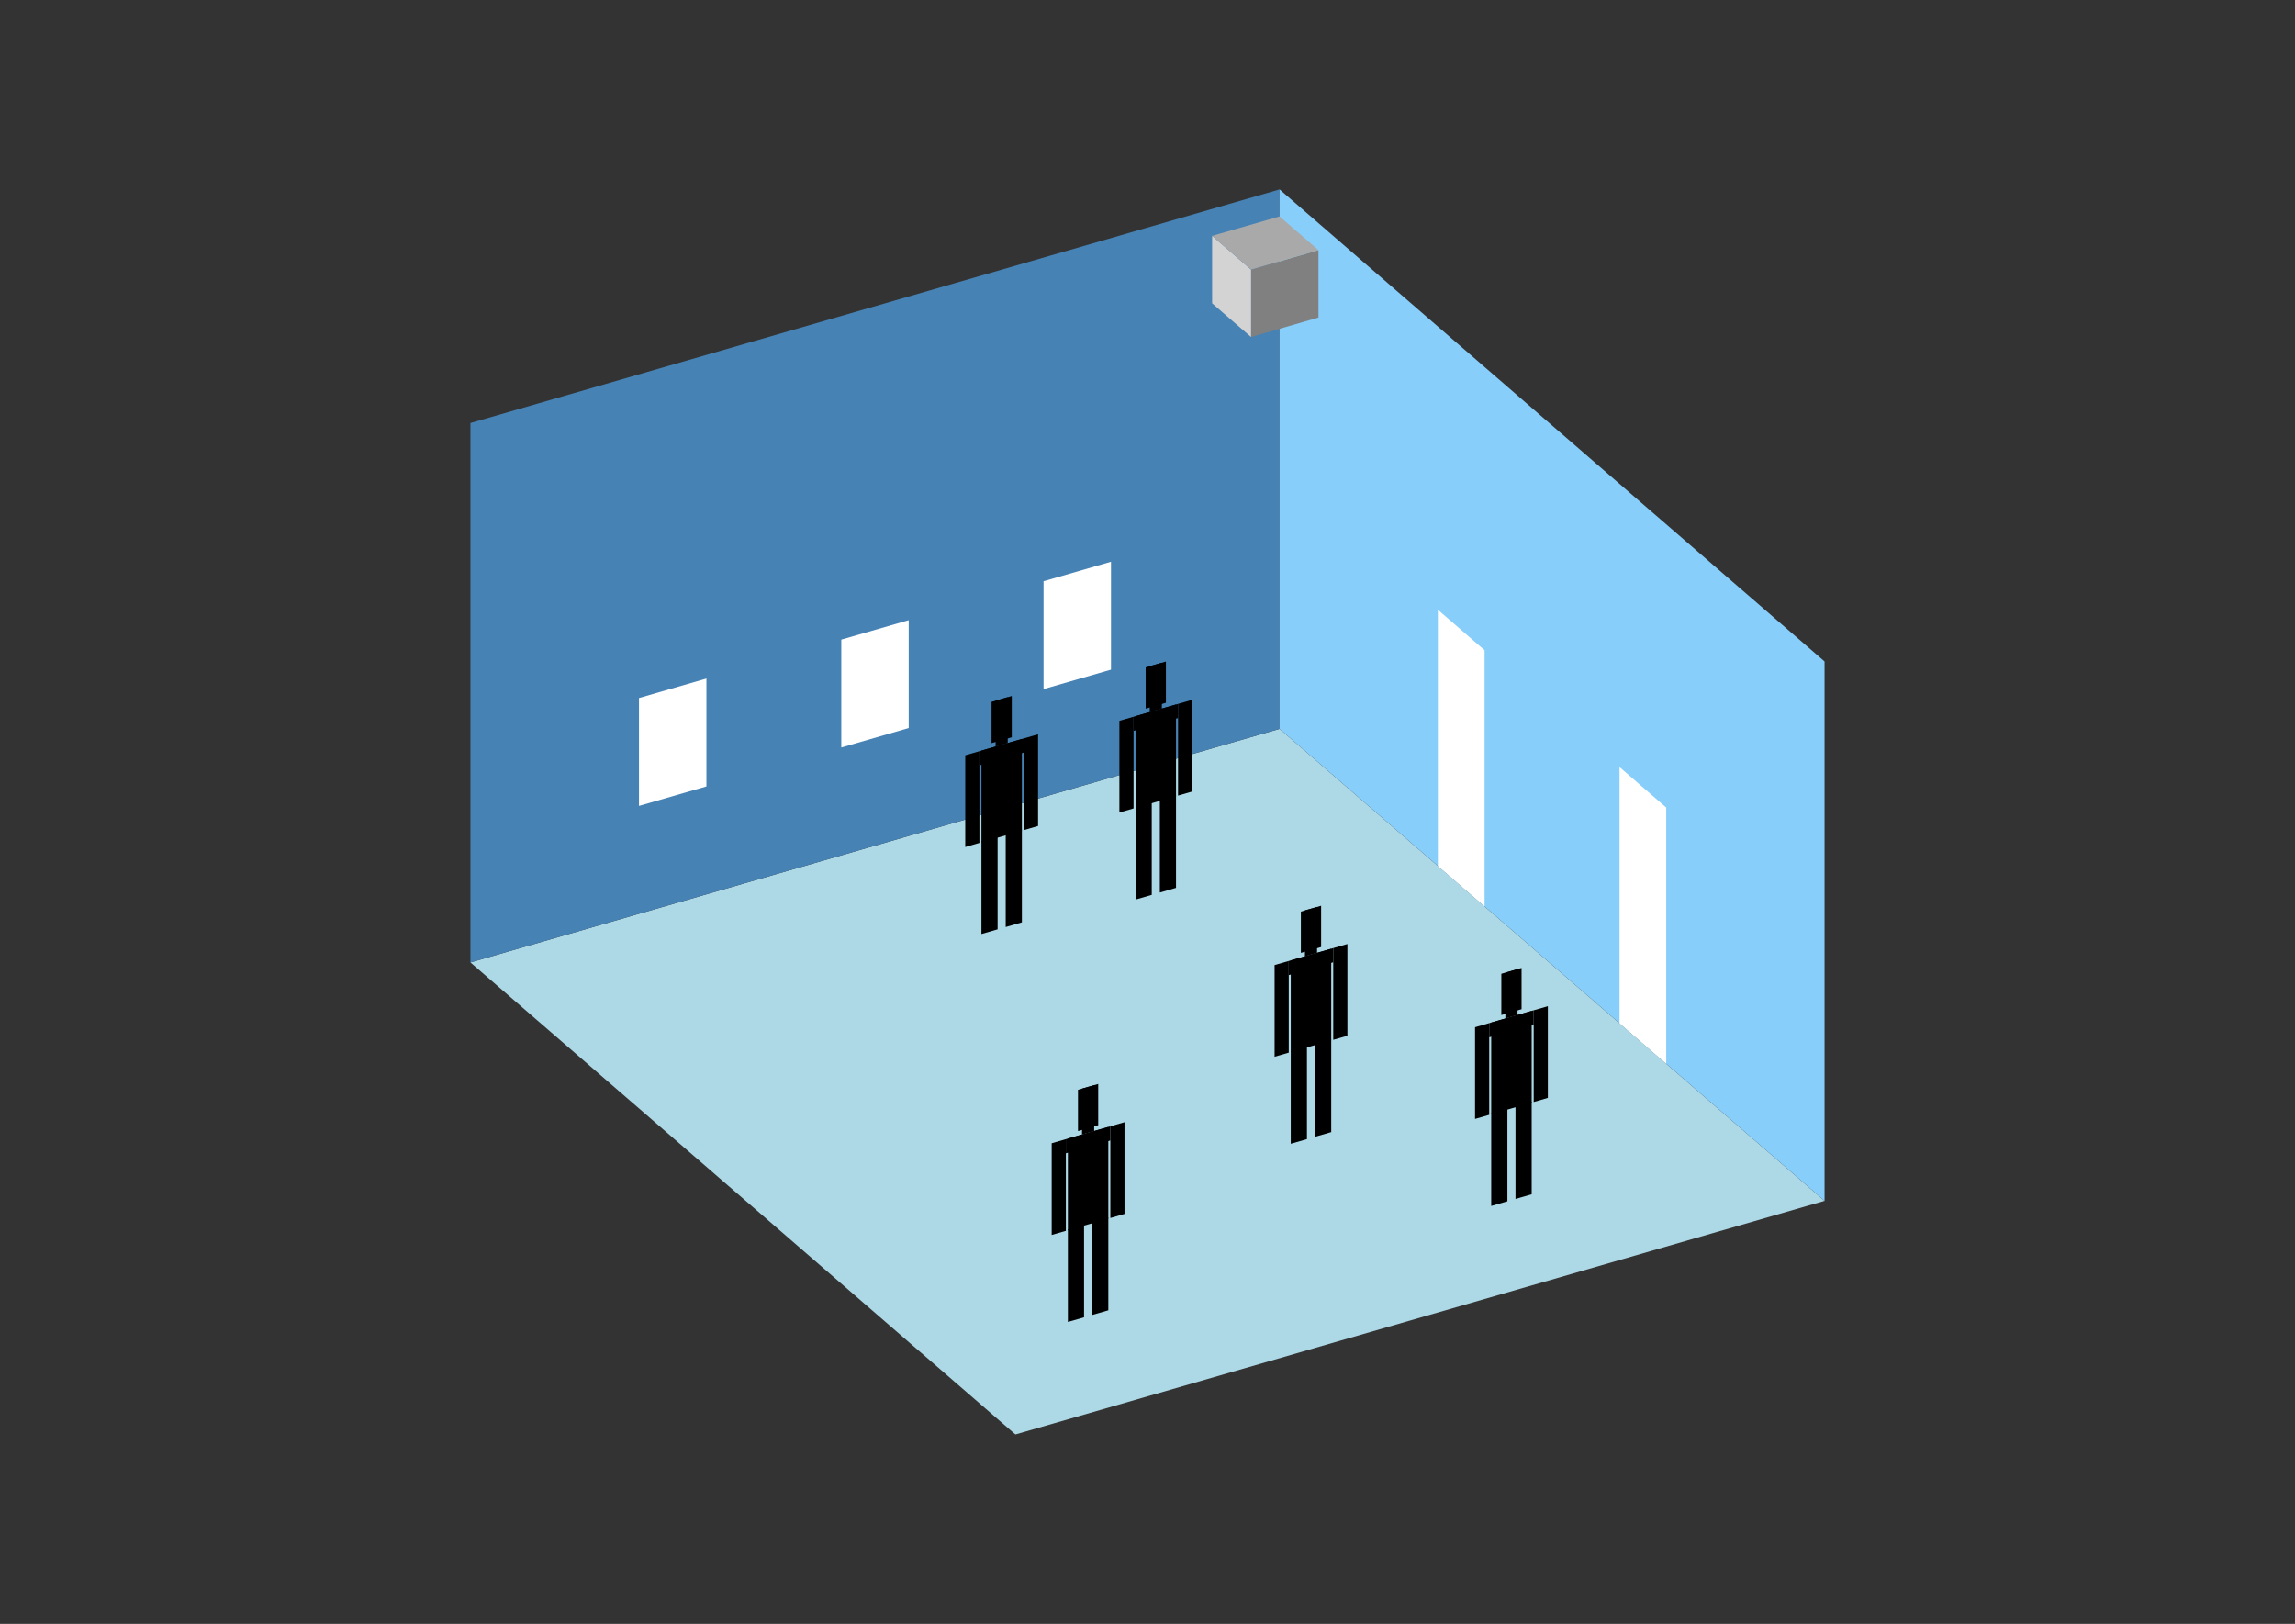 <?xml version="1.0" encoding="UTF-8"?>
<svg
  xmlns="http://www.w3.org/2000/svg"
  width="848"
  height="600"
  style="background-color:white"
>
  <rect width="100%" height="100%" fill="#333333" stroke="none"/>
  <polygon fill="lightblue" points="375.204,530.009 173.825,355.61 472.796,269.304 674.175,443.704" />
  <polygon fill="steelblue" points="173.825,355.61 173.825,156.296 472.796,69.991 472.796,269.304" />
  <polygon fill="lightskyblue" points="674.175,443.704 674.175,244.39 472.796,69.991 472.796,269.304" />
  <polygon fill="white" points="548.553,334.912 548.553,240.238 531.292,225.289 531.292,319.963" />
  <polygon fill="white" points="615.679,393.045 615.679,298.371 598.418,283.422 598.418,378.097" />
  <polygon fill="white" points="236.111,297.767 236.111,257.904 261.025,250.712 261.025,290.575" />
  <polygon fill="white" points="310.853,276.19 310.853,236.328 335.767,229.136 335.767,268.998" />
  <polygon fill="white" points="385.596,254.614 385.596,214.751 410.51,207.559 410.51,247.422" />
  <polygon fill="grey" points="462.266,124.52 462.266,99.605 487.18,92.413 487.18,117.328" />
  <polygon fill="lightgrey" points="462.266,124.52 462.266,99.605 447.881,87.148 447.881,112.063" />
  <polygon fill="darkgrey" points="462.266,99.605 447.881,87.148 472.796,79.956 487.18,92.413" />
  <polygon fill="hsl(324.0,50.0%,73.872%)" points="362.639,345.107 362.639,310.885 368.618,309.159 368.618,343.381" />
  <polygon fill="hsl(324.0,50.0%,73.872%)" points="377.587,340.792 377.587,306.57 371.608,308.296 371.608,342.518" />
  <polygon fill="hsl(324.0,50.0%,73.872%)" points="356.66,312.95 356.66,279.066 361.892,277.556 361.892,311.439" />
  <polygon fill="hsl(324.0,50.0%,73.872%)" points="378.335,306.693 378.335,272.809 383.567,271.299 383.567,305.182" />
  <polygon fill="hsl(324.0,50.0%,73.872%)" points="361.892,282.788 361.892,277.556 378.335,272.809 378.335,278.041" />
  <polygon fill="hsl(324.0,50.0%,73.872%)" points="362.639,311.224 362.639,277.34 377.587,273.025 377.587,306.908" />
  <polygon fill="hsl(324.0,50.0%,73.872%)" points="366.376,274.567 366.376,259.32 373.85,257.162 373.85,272.41" />
  <polygon fill="hsl(324.0,50.0%,73.872%)" points="367.871,275.83 367.871,258.888 372.355,257.594 372.355,274.535" />
  <polygon fill="hsl(324.0,50.0%,73.075%)" points="419.593,332.373 419.593,298.15 425.572,296.424 425.572,330.646" />
  <polygon fill="hsl(324.0,50.0%,73.075%)" points="434.542,328.057 434.542,293.835 428.562,295.561 428.562,329.783" />
  <polygon fill="hsl(324.0,50.0%,73.075%)" points="413.614,300.215 413.614,266.332 418.846,264.822 418.846,298.705" />
  <polygon fill="hsl(324.0,50.0%,73.075%)" points="435.289,293.958 435.289,260.075 440.521,258.564 440.521,292.448" />
  <polygon fill="hsl(324.0,50.0%,73.075%)" points="418.846,270.054 418.846,264.822 435.289,260.075 435.289,265.307" />
  <polygon fill="hsl(324.0,50.0%,73.075%)" points="419.593,298.489 419.593,264.606 434.542,260.291 434.542,294.174" />
  <polygon fill="hsl(324.0,50.0%,73.075%)" points="423.33,261.833 423.33,246.585 430.804,244.428 430.804,259.675" />
  <polygon fill="hsl(324.0,50.0%,73.075%)" points="424.825,263.095 424.825,246.154 429.31,244.859 429.31,261.801" />
  <polygon fill="hsl(324.0,50.0%,50.111%)" points="476.939,422.612 476.939,388.39 482.918,386.664 482.918,420.886" />
  <polygon fill="hsl(324.0,50.0%,50.111%)" points="491.887,418.297 491.887,384.075 485.908,385.801 485.908,420.023" />
  <polygon fill="hsl(324.0,50.0%,50.111%)" points="470.959,390.455 470.959,356.572 476.191,355.061 476.191,388.945" />
  <polygon fill="hsl(324.0,50.0%,50.111%)" points="492.634,384.198 492.634,350.314 497.866,348.804 497.866,382.687" />
  <polygon fill="hsl(324.0,50.0%,50.111%)" points="476.191,360.293 476.191,355.061 492.634,350.314 492.634,355.546" />
  <polygon fill="hsl(324.0,50.0%,50.111%)" points="476.939,388.729 476.939,354.845 491.887,350.53 491.887,384.414" />
  <polygon fill="hsl(324.0,50.0%,50.111%)" points="480.676,352.072 480.676,336.825 488.15,334.667 488.15,349.915" />
  <polygon fill="hsl(324.0,50.0%,50.111%)" points="482.171,353.335 482.171,336.393 486.655,335.099 486.655,352.041" />
  <polygon fill="hsl(324.0,50.0%,41.066%)" points="394.579,488.452 394.579,454.23 400.559,452.504 400.559,486.726" />
  <polygon fill="hsl(324.0,50.0%,41.066%)" points="409.528,484.137 409.528,449.915 403.548,451.641 403.548,485.863" />
  <polygon fill="hsl(324.0,50.0%,41.066%)" points="388.6,456.295 388.6,422.412 393.832,420.901 393.832,454.785" />
  <polygon fill="hsl(324.0,50.0%,41.066%)" points="410.275,450.038 410.275,416.155 415.507,414.644 415.507,448.528" />
  <polygon fill="hsl(324.0,50.0%,41.066%)" points="393.832,426.133 393.832,420.901 410.275,416.155 410.275,421.387" />
  <polygon fill="hsl(324.0,50.0%,41.066%)" points="394.579,454.569 394.579,420.686 409.528,416.37 409.528,450.254" />
  <polygon fill="hsl(324.0,50.0%,41.066%)" points="398.316,417.913 398.316,402.665 405.791,400.507 405.791,415.755" />
  <polygon fill="hsl(324.0,50.0%,41.066%)" points="399.811,419.175 399.811,402.234 404.296,400.939 404.296,417.881" />
  <polygon fill="hsl(324.0,50.0%,40.574%)" points="551.007,445.586 551.007,411.364 556.986,409.637 556.986,443.86" />
  <polygon fill="hsl(324.0,50.0%,40.574%)" points="565.956,441.27 565.956,407.048 559.976,408.774 559.976,442.997" />
  <polygon fill="hsl(324.0,50.0%,40.574%)" points="545.028,413.429 545.028,379.545 550.26,378.035 550.26,411.918" />
  <polygon fill="hsl(324.0,50.0%,40.574%)" points="566.703,407.171 566.703,373.288 571.935,371.778 571.935,405.661" />
  <polygon fill="hsl(324.0,50.0%,40.574%)" points="550.26,383.267 550.26,378.035 566.703,373.288 566.703,378.52" />
  <polygon fill="hsl(324.0,50.0%,40.574%)" points="551.007,411.702 551.007,377.819 565.956,373.504 565.956,407.387" />
  <polygon fill="hsl(324.0,50.0%,40.574%)" points="554.744,375.046 554.744,359.799 562.218,357.641 562.218,372.888" />
  <polygon fill="hsl(324.0,50.0%,40.574%)" points="556.239,376.309 556.239,359.367 560.724,358.072 560.724,375.014" />
</svg>
